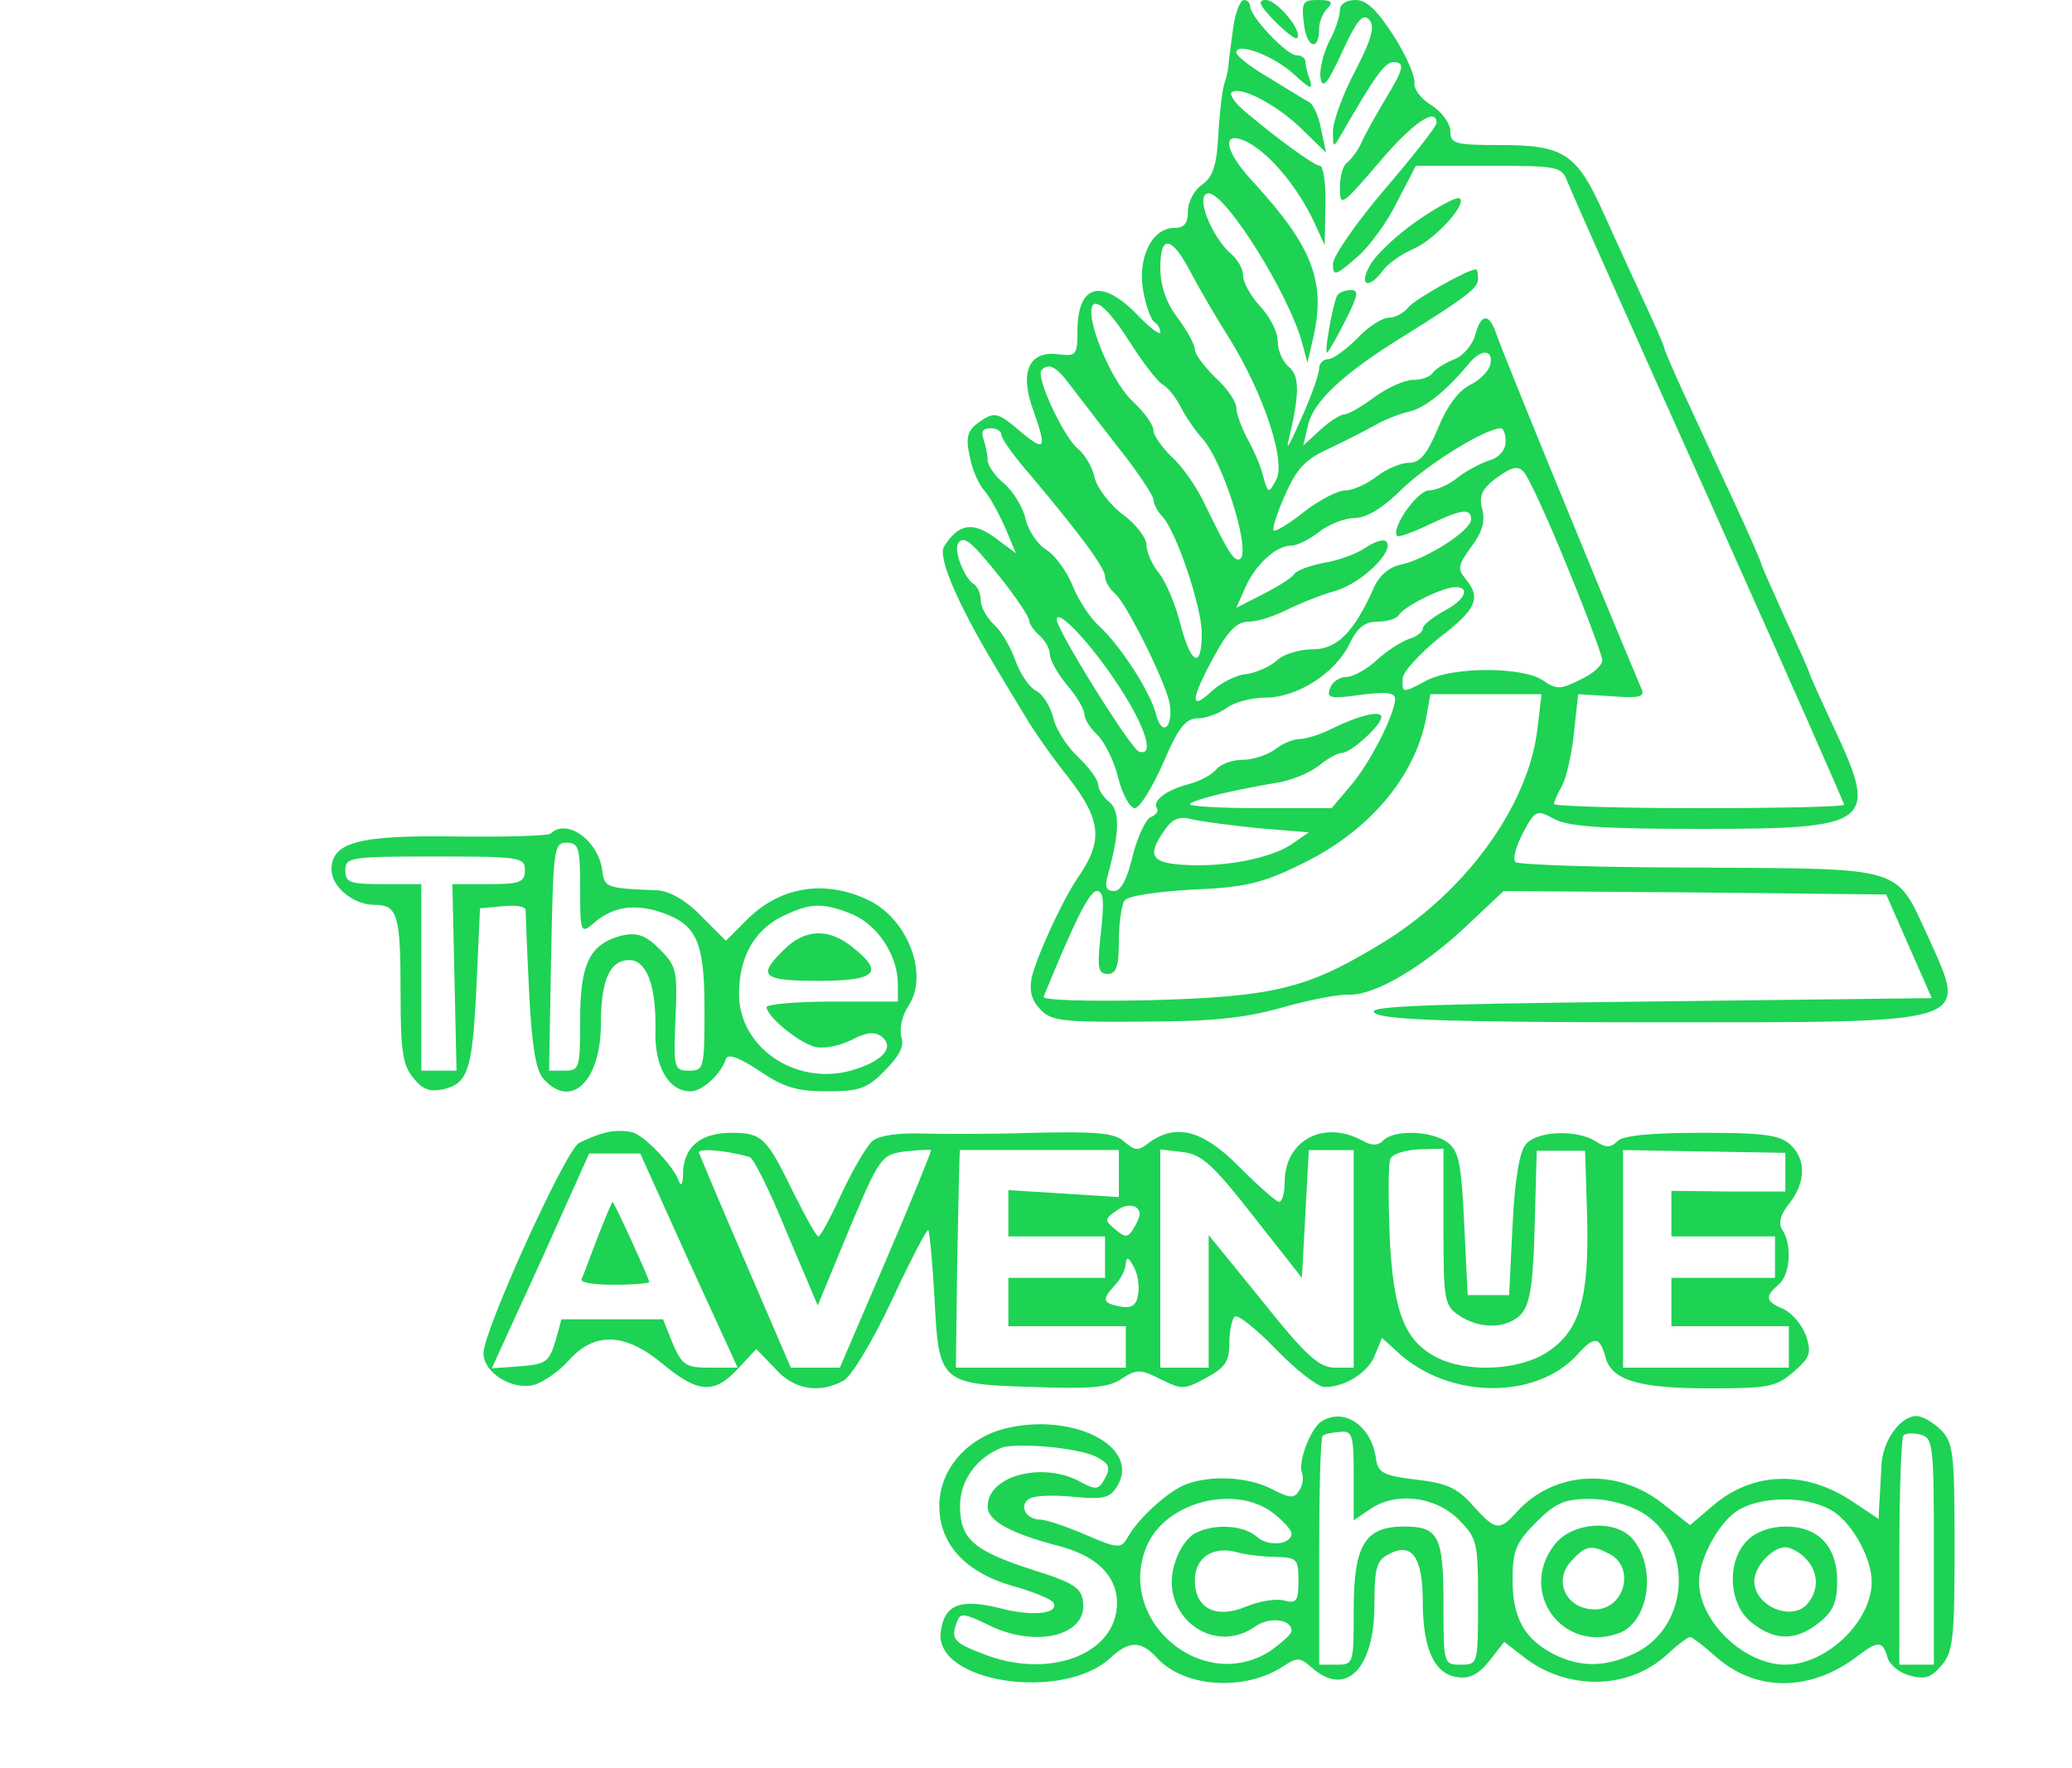  <svg  version="1.0" xmlns="http://www.w3.org/2000/svg"  width="300pt" height="256pt" viewBox="0 0 300 256"  preserveAspectRatio="xMidYMid meet">  <g transform="translate(0,256) scale(0.1,-0.1)" fill="#1ed254" stroke="none"> <path d="M1786 2523 c-3 -21 -6 -45 -7 -53 0 -8 -3 -22 -6 -30 -3 -8 -7 -41 -9 -74 -2 -45 -8 -62 -23 -73 -12 -8 -21 -25 -21 -39 0 -17 -5 -24 -20 -24 -32 0 -53 -43 -45 -90 4 -22 11 -42 16 -46 5 -3 9 -9 9 -15 0 -5 -15 6 -34 26 -52 53 -86 43 -86 -25 0 -34 -2 -36 -27 -33 -42 6 -57 -24 -38 -78 21 -59 19 -64 -16 -35 -35 30 -39 31 -64 13 -14 -11 -17 -21 -11 -47 3 -19 13 -41 21 -50 8 -9 21 -33 30 -53 l16 -38 -31 23 c-32 23 -52 20 -73 -13 -10 -15 20 -84 74 -174 13 -22 33 -55 44 -73 11 -19 39 -59 63 -89 47 -61 49 -91 13 -143 -22 -32 -58 -110 -67 -144 -4 -19 -1 -33 11 -46 16 -18 31 -20 149 -19 99 0 148 5 201 20 39 11 83 20 99 19 37 -1 108 41 172 102 l51 48 277 -2 277 -3 33 -75 33 -75 -416 -5 c-344 -4 -411 -7 -388 -18 21 -9 125 -12 405 -12 464 0 451 -4 394 123 -48 104 -32 99 -331 101 -143 0 -263 4 -267 8 -4 5 1 23 11 42 18 34 20 34 46 20 21 -11 72 -14 211 -14 249 0 259 7 193 147 -19 41 -35 76 -35 78 0 2 -16 38 -35 79 -19 42 -35 78 -35 80 0 2 -18 44 -41 93 -22 48 -54 116 -70 151 -16 35 -29 65 -29 67 0 3 -13 33 -29 67 -16 35 -43 93 -59 129 -39 87 -58 99 -149 99 -67 0 -73 2 -73 20 0 11 -12 28 -28 38 -15 9 -26 24 -24 33 1 8 -12 39 -30 67 -24 37 -39 52 -55 52 -14 0 -23 -6 -23 -15 0 -9 -7 -30 -16 -46 -8 -17 -14 -40 -12 -52 3 -17 10 -8 31 37 21 46 30 57 39 48 9 -9 5 -27 -20 -75 -18 -34 -32 -73 -32 -87 0 -25 0 -25 13 -3 46 80 62 103 74 103 18 0 16 -9 -12 -55 -13 -22 -29 -50 -34 -62 -5 -11 -15 -24 -20 -28 -6 -3 -11 -20 -11 -36 0 -29 2 -28 56 35 49 58 84 82 84 58 0 -5 -34 -48 -75 -96 -41 -48 -75 -97 -75 -108 0 -18 3 -18 34 9 18 15 45 52 59 81 l27 52 105 0 c100 0 106 -1 114 -22 5 -13 97 -220 205 -460 108 -241 196 -440 196 -443 0 -3 -94 -5 -210 -5 -115 0 -210 3 -210 6 0 3 5 15 12 27 6 12 14 46 17 77 l6 55 49 -3 c38 -3 48 -1 43 10 -67 159 -206 499 -211 516 -10 29 -22 28 -30 -3 -4 -14 -17 -30 -30 -35 -13 -5 -27 -14 -31 -19 -3 -6 -16 -11 -29 -11 -12 0 -37 -11 -56 -25 -19 -14 -38 -25 -44 -25 -5 0 -21 -10 -34 -22 l-25 -23 7 30 c8 34 50 74 141 130 88 55 105 68 105 81 0 8 -1 14 -3 14 -12 0 -86 -42 -97 -54 -7 -9 -20 -16 -29 -16 -10 0 -30 -13 -46 -30 -16 -16 -35 -30 -42 -30 -7 0 -13 -6 -13 -13 0 -8 -11 -40 -26 -73 -14 -32 -22 -48 -19 -34 17 69 17 96 1 109 -9 7 -16 24 -16 37 0 13 -11 35 -25 50 -14 15 -25 35 -25 44 0 10 -7 23 -16 31 -30 25 -55 89 -34 89 25 0 115 -144 135 -215 l8 -30 7 30 c21 85 2 136 -85 231 -33 35 -45 64 -27 64 31 -2 84 -57 114 -120 l16 -35 1 58 c1 31 -3 57 -8 57 -8 0 -63 40 -110 80 -13 11 -21 23 -18 26 11 11 65 -17 101 -52 l36 -35 -7 33 c-3 18 -11 36 -17 40 -6 3 -32 19 -58 35 -26 15 -48 32 -48 37 0 16 55 -5 84 -32 22 -20 27 -23 23 -9 -4 10 -7 23 -7 28 0 5 -6 9 -13 9 -14 0 -67 56 -67 71 0 5 -4 9 -9 9 -5 0 -12 -17 -15 -37z m-61 -359 c11 -21 36 -64 55 -94 49 -79 82 -177 68 -204 -11 -21 -12 -21 -19 4 -3 14 -14 39 -23 55 -9 17 -16 37 -16 45 0 8 -13 28 -30 43 -16 16 -30 34 -30 41 0 7 -11 27 -25 46 -17 22 -25 47 -25 73 0 49 17 45 45 -9z m-90 -98 c19 -30 41 -59 49 -63 7 -4 19 -19 26 -33 7 -14 21 -34 31 -45 32 -36 74 -175 52 -175 -8 0 -16 13 -51 85 -11 22 -31 51 -46 64 -14 14 -26 31 -26 38 0 8 -13 26 -29 41 -27 24 -60 97 -61 130 0 26 22 10 55 -42z m523 -33 c-2 -10 -15 -23 -29 -30 -17 -8 -34 -31 -47 -63 -16 -38 -26 -50 -42 -50 -12 0 -33 -9 -47 -20 -14 -11 -35 -20 -45 -20 -11 0 -38 -14 -60 -31 -21 -17 -41 -29 -44 -27 -2 3 5 26 17 52 16 37 29 51 62 66 23 11 53 26 67 34 14 8 36 17 50 20 23 5 54 30 88 71 17 20 34 19 30 -2z m-609 -30 c12 -16 44 -57 71 -92 28 -35 50 -69 50 -74 0 -6 6 -18 14 -26 20 -23 56 -130 56 -168 0 -51 -15 -46 -30 10 -7 29 -21 63 -31 76 -11 13 -19 32 -19 42 0 10 -15 30 -34 44 -19 14 -37 38 -41 53 -3 15 -14 34 -24 42 -21 17 -62 105 -53 114 10 11 21 6 41 -21z m-99 -73 c0 -5 19 -32 43 -59 72 -86 107 -133 107 -146 0 -7 7 -18 15 -25 16 -14 70 -122 78 -156 7 -35 -10 -53 -19 -19 -8 33 -52 101 -84 130 -12 11 -29 37 -37 57 -8 20 -25 44 -38 52 -13 8 -26 28 -30 44 -3 16 -17 39 -30 51 -14 11 -25 27 -25 35 0 8 -3 21 -6 30 -4 11 -1 16 10 16 9 0 16 -4 16 -10z m730 -9 c0 -12 -9 -23 -22 -27 -13 -4 -34 -15 -47 -25 -13 -11 -32 -19 -42 -19 -17 0 -56 -56 -46 -66 2 -2 22 5 45 16 48 23 62 25 62 8 -1 -17 -65 -57 -100 -65 -17 -3 -32 -15 -40 -32 -29 -66 -54 -91 -89 -91 -19 0 -43 -7 -52 -16 -10 -9 -30 -18 -45 -20 -14 -1 -37 -13 -50 -25 -32 -30 -30 -11 4 51 20 37 33 50 50 50 13 0 37 8 55 17 18 9 50 22 72 28 38 12 85 58 72 71 -3 4 -17 0 -30 -9 -13 -9 -41 -19 -61 -22 -20 -4 -39 -11 -42 -16 -3 -5 -23 -18 -45 -29 l-39 -20 12 27 c14 34 45 63 67 63 9 0 27 9 41 20 14 11 37 20 51 20 18 0 42 15 70 43 38 36 118 86 142 87 4 0 7 -9 7 -19z m89 -181 c28 -68 51 -130 51 -136 0 -7 -14 -20 -32 -28 -28 -14 -34 -15 -54 -1 -30 20 -130 20 -168 0 -36 -19 -36 -19 -35 3 0 9 24 35 52 58 55 42 62 58 39 86 -12 14 -11 20 8 46 16 21 21 38 16 55 -5 20 0 30 22 46 21 15 30 17 38 8 7 -7 35 -68 63 -137z m-820 -17 c23 -29 41 -56 41 -61 0 -5 7 -15 15 -22 8 -7 15 -19 15 -27 0 -8 11 -28 25 -45 14 -16 25 -35 25 -42 0 -7 9 -21 19 -30 10 -10 24 -37 30 -62 6 -24 17 -44 24 -44 7 0 25 29 41 65 22 52 33 65 50 65 12 0 31 7 42 15 10 8 36 15 56 15 46 0 101 35 122 78 11 23 22 32 40 32 14 0 27 4 31 9 7 13 64 41 82 41 23 0 14 -19 -17 -35 -16 -9 -30 -20 -30 -25 0 -5 -9 -12 -20 -15 -11 -4 -32 -17 -47 -31 -14 -13 -34 -24 -43 -24 -10 0 -21 -7 -24 -16 -6 -15 0 -16 44 -10 38 5 50 3 50 -6 -1 -23 -36 -92 -64 -125 l-28 -33 -106 0 c-58 0 -103 3 -99 6 6 7 67 21 127 31 19 3 46 14 59 24 13 11 28 19 34 19 13 0 57 40 57 52 0 10 -31 3 -74 -18 -16 -8 -36 -14 -45 -14 -9 0 -25 -7 -35 -15 -11 -8 -32 -15 -47 -15 -14 0 -32 -6 -38 -14 -7 -8 -24 -17 -39 -21 -32 -8 -54 -24 -47 -35 3 -4 -1 -10 -9 -13 -7 -3 -19 -28 -26 -56 -8 -34 -17 -51 -27 -51 -11 0 -14 6 -9 23 17 62 18 93 2 106 -9 7 -16 19 -16 25 0 7 -13 25 -30 41 -16 15 -32 41 -35 56 -4 16 -15 34 -25 39 -10 5 -23 25 -30 44 -6 18 -20 42 -30 51 -11 10 -20 26 -20 36 0 10 -5 21 -11 24 -13 9 -28 47 -22 58 8 13 19 4 62 -50z m172 -158 c38 -58 51 -101 28 -93 -12 4 -119 176 -119 191 0 18 51 -36 91 -98z m605 -60 c-13 -113 -107 -241 -231 -314 -104 -63 -153 -74 -329 -79 -94 -2 -157 0 -155 5 43 105 66 153 77 153 10 0 11 -14 6 -60 -6 -52 -4 -60 10 -60 12 0 16 10 16 48 0 26 4 52 8 58 4 7 46 13 97 16 75 3 102 9 155 35 100 47 168 126 185 214 l6 34 81 0 80 0 -6 -50z m-404 -144 l73 -6 -26 -18 c-31 -20 -98 -33 -156 -29 -47 3 -52 14 -27 50 11 16 21 21 39 16 13 -3 57 -9 97 -13z"/> <path d="M1845 2530 c16 -16 31 -28 33 -25 9 9 -29 55 -45 55 -13 0 -10 -7 12 -30z"/> <path d="M1888 2525 c4 -35 22 -40 22 -6 0 9 5 22 12 29 9 9 6 12 -13 12 -23 0 -25 -3 -21 -35z"/> <path d="M2050 2239 c-30 -21 -60 -50 -67 -64 -16 -29 -1 -34 19 -7 7 10 27 24 43 31 32 13 81 67 68 74 -5 2 -33 -13 -63 -34z"/> <path d="M1936 2132 c-6 -11 -20 -88 -14 -82 3 3 15 24 27 48 17 34 19 42 7 42 -8 0 -17 -3 -20 -8z"/> <path d="M797 1353 c-4 -3 -66 -5 -138 -4 -139 2 -179 -8 -179 -48 0 -25 32 -51 62 -51 34 0 38 -14 38 -130 0 -80 3 -102 18 -120 14 -18 25 -21 44 -17 36 9 42 27 48 152 l5 110 33 3 c17 2 32 0 33 -5 0 -4 2 -57 5 -118 4 -81 10 -115 21 -127 40 -45 83 -3 83 80 0 63 13 92 41 92 25 0 39 -36 38 -100 -2 -54 19 -90 51 -90 17 0 44 25 51 47 3 8 19 2 48 -17 35 -24 55 -30 98 -30 47 0 59 4 84 30 21 21 29 36 24 49 -3 12 1 31 11 46 28 43 0 121 -55 150 -63 32 -129 23 -178 -25 l-32 -32 -36 36 c-22 23 -46 36 -63 37 -75 3 -77 4 -80 29 -6 44 -52 76 -75 53z m43 -80 c0 -62 1 -65 18 -51 27 25 59 30 97 18 54 -18 65 -42 65 -142 0 -85 -1 -88 -22 -88 -22 0 -23 3 -20 75 3 69 2 76 -23 101 -20 20 -32 24 -53 20 -48 -12 -62 -40 -62 -122 0 -70 -1 -74 -22 -74 l-23 0 3 165 c3 156 4 165 22 165 18 0 20 -7 20 -67z m-80 27 c0 -17 -7 -20 -52 -20 l-53 0 3 -135 3 -135 -25 0 -26 0 0 135 0 135 -55 0 c-48 0 -55 2 -55 20 0 19 7 20 130 20 123 0 130 -1 130 -20z m475 -64 c36 -16 65 -59 65 -101 l0 -25 -95 0 c-52 0 -95 -4 -95 -8 0 -13 43 -49 68 -57 13 -4 35 0 54 9 23 12 34 13 45 5 19 -16 0 -36 -45 -49 -81 -22 -162 34 -162 111 0 53 22 92 62 112 41 20 59 21 103 3z"/> <path d="M1135 1185 c-39 -38 -32 -45 50 -45 84 0 96 12 49 49 -35 28 -69 26 -99 -4z"/> <path d="M880 921 c-14 -3 -33 -11 -42 -16 -20 -12 -138 -272 -138 -304 0 -28 41 -54 73 -46 14 4 37 20 51 36 37 41 81 40 136 -6 51 -42 74 -44 109 -6 l26 28 27 -28 c27 -31 64 -37 99 -18 11 5 43 58 70 116 27 58 51 104 53 102 2 -2 6 -46 9 -97 6 -124 8 -126 143 -130 82 -3 110 -1 128 12 22 14 27 14 57 -1 30 -15 34 -15 65 2 28 15 34 24 34 51 0 18 4 35 8 38 5 3 32 -19 60 -48 28 -29 59 -53 69 -54 29 -1 65 21 74 47 l10 24 22 -20 c74 -69 201 -70 261 -4 24 27 32 26 40 -2 8 -35 47 -47 151 -47 85 0 97 2 122 24 24 21 26 27 18 52 -6 16 -20 33 -33 39 -26 11 -27 18 -7 35 17 14 20 57 6 79 -7 10 -3 23 10 39 24 31 24 64 1 85 -15 14 -40 17 -128 17 -74 0 -114 -4 -122 -12 -10 -10 -17 -10 -32 0 -28 17 -85 15 -101 -5 -9 -10 -16 -53 -19 -117 l-5 -101 -30 0 -30 0 -5 103 c-4 88 -8 106 -24 118 -23 17 -77 19 -93 3 -8 -8 -17 -8 -31 0 -56 30 -112 0 -112 -61 0 -16 -4 -28 -8 -28 -4 0 -30 23 -57 50 -53 54 -92 64 -131 36 -16 -13 -21 -12 -36 1 -14 13 -40 15 -130 13 -62 -2 -137 -2 -166 -1 -31 1 -60 -3 -69 -11 -8 -7 -28 -41 -44 -75 -16 -35 -31 -63 -34 -63 -3 0 -18 27 -35 61 -40 82 -46 89 -91 89 -44 0 -69 -20 -70 -58 0 -16 -3 -21 -6 -12 -7 20 -44 60 -63 69 -8 4 -26 5 -40 2z m205 -36 c6 -1 30 -50 54 -109 l45 -106 45 109 c45 107 47 109 81 114 19 2 36 3 38 2 1 -1 -28 -73 -65 -159 l-67 -156 -36 0 -35 0 -65 151 c-36 83 -66 155 -68 160 -3 7 39 4 73 -6z m535 -24 l0 -34 -80 5 -80 5 0 -34 0 -33 70 0 70 0 0 -30 0 -30 -70 0 -70 0 0 -35 0 -35 85 0 85 0 0 -30 0 -30 -123 0 -123 0 2 158 c2 86 3 157 4 157 0 0 52 0 115 0 l115 0 0 -34z m195 -62 l70 -89 5 92 5 93 33 0 32 0 0 -157 0 -158 -27 0 c-23 0 -42 17 -105 96 l-78 96 0 -96 0 -96 -35 0 -35 0 0 158 0 158 33 -4 c27 -3 44 -19 102 -93z m275 -15 c0 -105 1 -114 22 -128 30 -21 71 -20 91 2 12 14 17 43 19 127 l3 109 35 0 35 0 3 -95 c3 -117 -10 -165 -57 -196 -40 -27 -117 -31 -161 -8 -47 24 -63 67 -68 177 -2 54 -2 103 1 110 2 7 21 13 41 14 l36 1 0 -113z m495 79 l0 -28 -82 0 -83 1 0 -33 0 -33 75 0 75 0 0 -30 0 -30 -75 0 -75 0 0 -35 0 -35 85 0 85 0 0 -30 0 -30 -120 0 -120 0 0 158 0 157 117 -2 118 -2 0 -28z m-1588 -128 l71 -155 -40 0 c-35 0 -40 3 -54 35 l-14 35 -74 0 -73 0 -9 -32 c-9 -30 -14 -33 -51 -36 l-41 -3 71 155 70 156 37 0 37 0 70 -155z m653 67 c0 -4 -4 -13 -9 -21 -8 -13 -12 -13 -26 -1 -16 13 -16 15 1 27 16 12 34 9 34 -5z m-2 -115 c-2 -16 -9 -21 -23 -19 -29 5 -30 10 -12 30 10 10 17 25 17 33 1 10 4 9 11 -4 6 -10 9 -28 7 -40z"/> <path d="M865 768 c-11 -29 -21 -56 -23 -60 -2 -5 19 -8 47 -8 28 0 51 2 51 4 0 5 -51 116 -53 116 -1 0 -11 -24 -22 -52z"/> <path d="M1913 502 c-15 -10 -34 -58 -28 -74 3 -7 1 -19 -4 -26 -7 -12 -14 -11 -39 2 -35 18 -88 21 -125 7 -26 -10 -70 -50 -85 -78 -9 -15 -14 -15 -60 5 -28 12 -57 22 -66 22 -21 0 -31 21 -16 30 7 5 36 6 64 3 44 -4 53 -2 64 16 34 58 -68 108 -166 82 -54 -15 -92 -60 -92 -111 0 -55 37 -96 106 -116 29 -8 56 -19 59 -24 10 -16 -30 -21 -78 -8 -57 14 -80 5 -85 -35 -9 -73 177 -101 246 -37 27 25 44 25 67 0 39 -43 126 -49 182 -13 21 14 25 14 42 -1 49 -44 91 -3 91 91 0 53 3 64 21 73 33 18 49 -4 49 -69 0 -68 17 -105 50 -109 17 -3 31 4 46 23 l22 28 27 -21 c63 -50 153 -49 209 3 15 14 30 25 33 25 3 0 20 -13 38 -29 58 -51 137 -50 204 1 30 23 37 23 44 -2 3 -10 17 -22 33 -26 22 -6 31 -2 46 16 16 19 18 42 18 171 0 136 -2 151 -20 169 -11 11 -27 20 -35 20 -24 0 -50 -37 -51 -73 -1 -18 -2 -42 -3 -54 l-1 -22 -36 24 c-69 47 -145 45 -203 -4 l-34 -29 -38 30 c-67 54 -159 49 -213 -11 -25 -28 -31 -27 -64 10 -22 25 -38 32 -82 37 -49 6 -55 10 -58 32 -7 46 -46 73 -79 52z m47 -78 l0 -65 22 15 c38 27 95 20 129 -13 28 -28 29 -33 29 -120 0 -90 0 -91 -25 -91 -25 0 -25 1 -25 88 0 98 -7 112 -57 112 -57 0 -73 -27 -73 -120 0 -79 0 -80 -25 -80 l-25 0 0 163 c0 90 2 166 5 168 2 3 13 5 25 6 18 2 20 -4 20 -63z m840 -110 l0 -164 -25 0 -25 0 0 163 c0 90 3 166 6 169 3 3 14 4 25 1 18 -5 19 -15 19 -169z m-1211 136 c17 -9 19 -15 11 -30 -9 -17 -13 -18 -38 -4 -55 28 -132 7 -132 -37 0 -21 33 -39 106 -58 59 -16 88 -51 80 -96 -12 -65 -104 -94 -191 -60 -45 17 -49 22 -39 48 4 12 11 11 42 -4 69 -36 147 -18 140 32 -2 20 -14 28 -72 46 -87 28 -106 45 -106 93 0 36 23 69 60 84 22 8 115 0 139 -14z m255 -81 c14 -11 26 -24 26 -29 0 -16 -33 -20 -50 -5 -19 17 -62 20 -90 5 -10 -5 -23 -23 -28 -40 -27 -75 52 -139 115 -95 21 15 53 11 53 -6 0 -5 -15 -18 -32 -30 -98 -61 -222 45 -178 152 27 65 129 91 184 48z m534 1 c75 -46 69 -166 -12 -204 -42 -20 -78 -20 -116 -1 -43 22 -60 53 -60 108 0 42 5 54 34 83 28 28 41 34 78 34 25 0 56 -8 76 -20z m271 5 c30 -15 61 -69 61 -105 0 -57 -65 -120 -125 -120 -60 0 -125 63 -125 120 0 35 31 90 59 105 34 19 95 19 130 0z m-801 -69 c30 -1 32 -3 32 -35 0 -29 -3 -33 -21 -28 -11 3 -36 -1 -55 -9 -43 -18 -74 -3 -74 38 0 33 26 50 60 41 14 -4 40 -7 58 -7z"/> <path d="M2251 324 c-54 -69 12 -159 94 -128 43 17 54 96 18 137 -26 28 -87 23 -112 -9z m80 -14 c37 -20 21 -80 -22 -80 -41 0 -61 41 -34 70 21 23 29 24 56 10z"/> <path d="M2530 330 c-31 -31 -27 -93 6 -119 34 -27 64 -27 98 0 20 16 26 29 26 60 0 50 -27 79 -75 79 -22 0 -43 -8 -55 -20z m84 -26 c20 -20 20 -48 1 -68 -24 -23 -75 0 -75 35 0 21 26 49 45 49 7 0 21 -7 29 -16z"/> </g> </svg> 